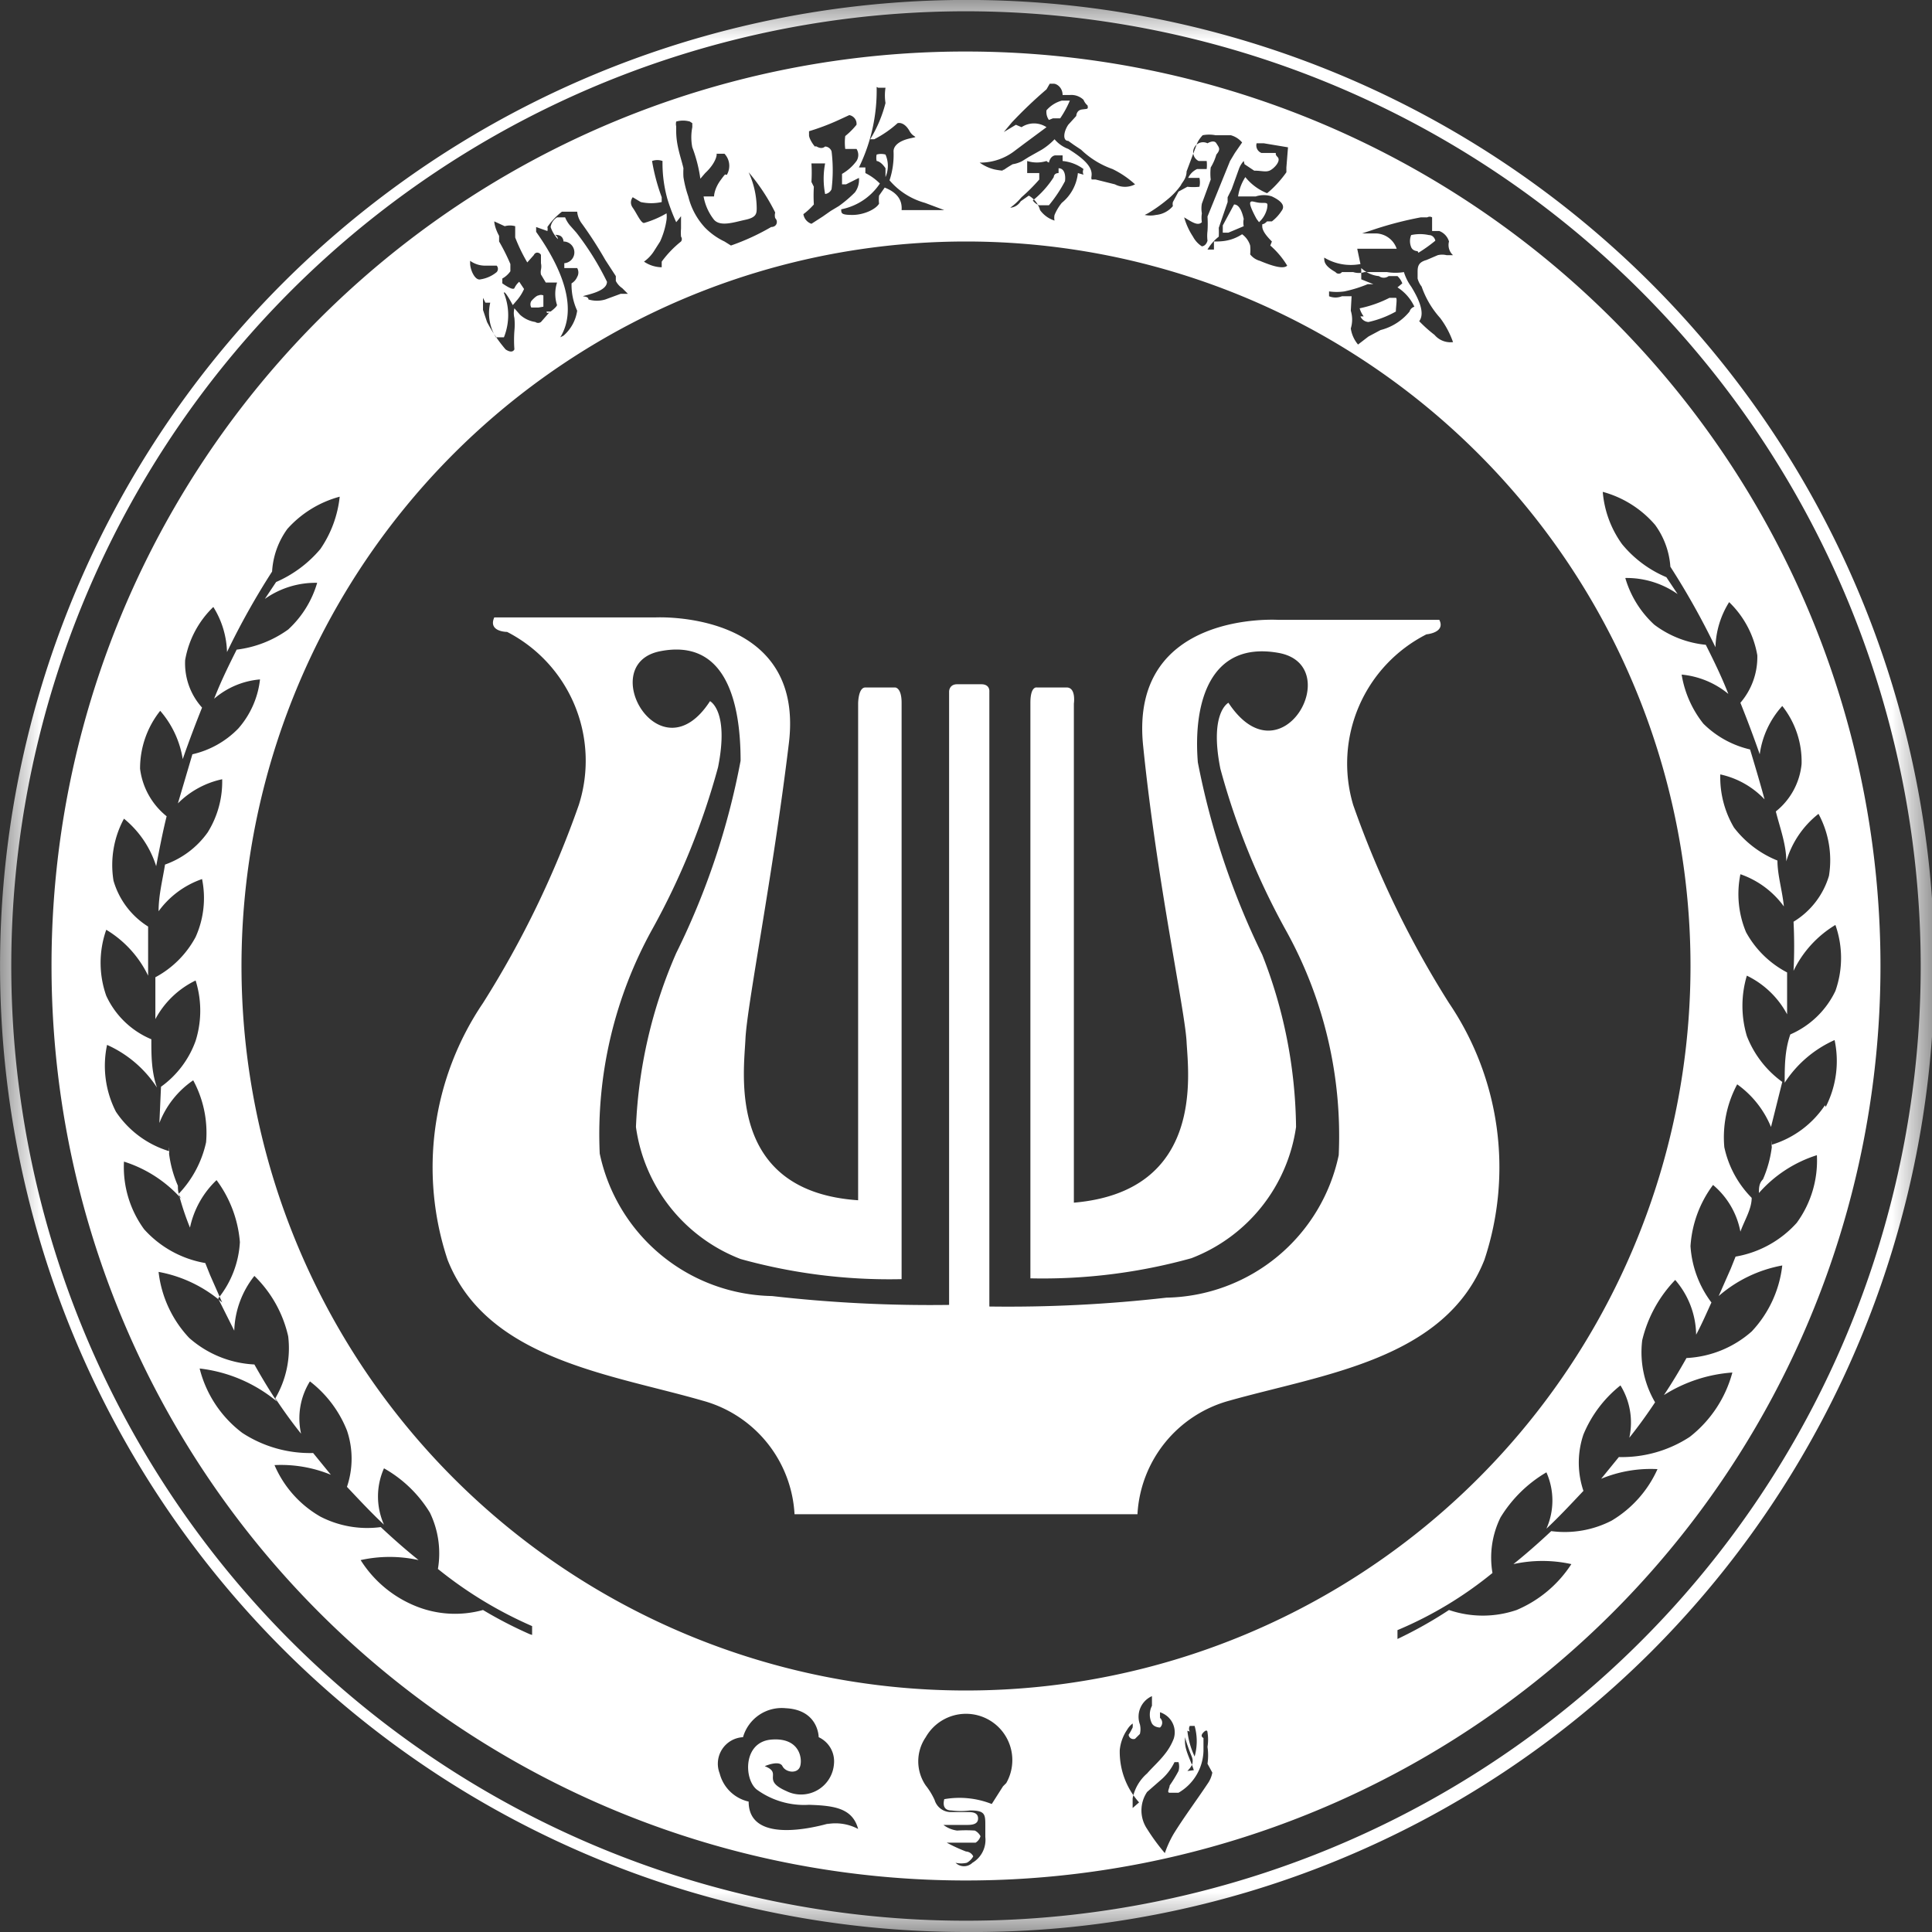 <svg id="图层_1" data-name="图层 1" xmlns="http://www.w3.org/2000/svg" xmlns:xlink="http://www.w3.org/1999/xlink" viewBox="0 0 24 24"><rect x="0" y="0" width="24" height="24" fill="#333333" stroke="none"/><defs><style>.cls-1{fill:#fff;fill-rule:evenodd;}.cls-2{fill:none;}.cls-3{mask:url(#mask);}</style><mask id="mask" x="0" y="0" width="24" height="24" maskUnits="userSpaceOnUse"><g id="mask-3"><polygon id="path-2" class="cls-1" points="0 0 24 0 24 24 0 24 0 0"/></g></mask></defs><title>logo-bottom-ehb</title><rect class="cls-2" width="24" height="24"/><g class="cls-3"><path id="Fill-1" class="cls-1" d="M22.68,13.75a1.25,1.25,0,0,0,.11-.83,1.44,1.44,0,0,0-.62.53h0c0-.2,0-.4.07-.6a1.11,1.11,0,0,0,.56-.54,1.23,1.23,0,0,0,0-.82,1.35,1.35,0,0,0-.52.57,6.08,6.08,0,0,0,0-.61,1,1,0,0,0,.44-.57,1.21,1.21,0,0,0-.13-.77,1.17,1.17,0,0,0-.4.59c0-.21-.08-.42-.13-.62a.86.86,0,0,0,.32-.59,1.11,1.11,0,0,0-.24-.72,1.12,1.12,0,0,0-.28.6c-.08-.23-.16-.44-.24-.64a.87.87,0,0,0,.21-.59,1.2,1.2,0,0,0-.35-.66,1.11,1.11,0,0,0-.17.56,9.36,9.36,0,0,0-.56-1,1,1,0,0,0-.19-.52,1.31,1.31,0,0,0-.65-.41,1.29,1.29,0,0,0,.24.65,1.43,1.43,0,0,0,.55.41l.14.21a1.1,1.1,0,0,0-.65-.2,1.27,1.27,0,0,0,.36.58,1.27,1.27,0,0,0,.64.25c.09.18.19.38.28.61a1.07,1.07,0,0,0-.58-.24,1.32,1.32,0,0,0,.27.61,1.21,1.21,0,0,0,.58.32c.06.2.12.4.18.62a1.07,1.07,0,0,0-.55-.31,1.23,1.23,0,0,0,.17.66,1.28,1.28,0,0,0,.54.41c0,.18.06.37.08.57a1.12,1.12,0,0,0-.54-.4,1.23,1.23,0,0,0,.07.72,1.23,1.23,0,0,0,.51.5c0,.17,0,.35,0,.52a1.12,1.12,0,0,0-.5-.48,1.31,1.31,0,0,0,0,.75,1.27,1.27,0,0,0,.44.57L22,14a1.22,1.22,0,0,0-.42-.53,1.39,1.39,0,0,0-.16.78,1.27,1.27,0,0,0,.34.63c0,.14-.09.28-.14.42a1,1,0,0,0-.34-.58,1.42,1.42,0,0,0-.28.76,1.3,1.3,0,0,0,.26.7c-.06.13-.12.27-.19.4a1.06,1.06,0,0,0-.26-.68,1.62,1.62,0,0,0-.41.75,1.23,1.23,0,0,0,.16.77c-.1.15-.2.29-.32.44a.88.88,0,0,0-.11-.65,1.52,1.52,0,0,0-.46.61,1.09,1.09,0,0,0,0,.7c-.16.17-.31.33-.46.47a.86.86,0,0,0,0-.7,1.64,1.64,0,0,0-.57.56,1.13,1.13,0,0,0-.1.69,4.8,4.8,0,0,1-1.18.71l0,.11A5.28,5.28,0,0,0,18,20a1.3,1.3,0,0,0,.84,0,1.51,1.51,0,0,0,.68-.57,1.67,1.67,0,0,0-.72,0c.15-.12.31-.26.47-.41a1.27,1.27,0,0,0,.75-.13,1.42,1.42,0,0,0,.57-.64,1.61,1.61,0,0,0-.7.12l0,0,.22-.27a1.54,1.54,0,0,0,.88-.25,1.51,1.51,0,0,0,.53-.8,1.83,1.83,0,0,0-.85.28c.1-.15.19-.3.28-.46a1.32,1.32,0,0,0,.81-.33,1.43,1.43,0,0,0,.38-.82,1.66,1.66,0,0,0-.79.38l.15-.34h0l.06-.15a1.32,1.32,0,0,0,.76-.42,1.31,1.31,0,0,0,.25-.84,1.6,1.6,0,0,0-.72.47l0,0c0-.06,0-.12.05-.17a1.45,1.45,0,0,0,.11-.4.31.31,0,0,1,0-.08v.05a1.22,1.22,0,0,0,.66-.49ZM15,21.91a.74.74,0,0,0,0-.21.57.57,0,0,0,0-.18v0s0-.05-.05,0,0,.07,0,.07v.16a.62.62,0,0,1-.31.52s-.07,0-.11,0,0-.06,0-.09l0,0a1.74,1.74,0,0,0,.11-.18.2.2,0,0,0,0-.11l-.05,0s0,0,0,0a.68.68,0,0,1-.18.23l-.16.14a.41.41,0,0,0,0,.46,2.52,2.52,0,0,0,.22.3,1.33,1.33,0,0,1,.11-.24c.13-.21.28-.41.42-.62a.35.35,0,0,0,.06-.14Zm-.93.55h0v-.12a.55.55,0,0,1,.18-.31c.07-.08.15-.15.22-.24a.72.72,0,0,0,.11-.19.26.26,0,0,0-.08-.28.28.28,0,0,0-.09-.05l0,.07a.08.08,0,0,1,0,.12s-.07,0-.1-.05a.24.24,0,0,1,0-.22s0-.07,0-.12a.28.28,0,0,0-.15.35.25.25,0,0,1,0,.12l-.06.06a.06.06,0,0,1-.08-.05h0a.73.73,0,0,0,.05-.09l0,0a.2.2,0,0,0,0-.05h0s0,0,0,0l0,0,0,0a.27.27,0,0,0-.07.08l0,0a.54.54,0,0,0-.09.25.94.94,0,0,0,.24.65Zm-1.57-.31h0a.57.57,0,0,0-1-.57.53.53,0,0,0,0,.6.87.87,0,0,1,.11.18.21.21,0,0,0,.19.15l.21,0c.06,0,.14,0,.14.08s-.09.08-.15.08l-.28,0a.36.36,0,0,0,.17.07,1.61,1.61,0,0,1,.22,0,.16.16,0,0,1,.07.07.14.14,0,0,1-.06.08h-.36A2.1,2.1,0,0,0,12,23s.06,0,.09.06a.2.2,0,0,1-.08.08.31.31,0,0,1-.14,0,.15.15,0,0,0,.21,0,.33.33,0,0,0,.16-.32v-.14c0-.14,0-.19-.19-.19a.9.9,0,0,1-.23,0c-.09,0-.11-.06-.09-.14a1.09,1.09,0,0,1,.59.06l.14-.22Zm-2.23.51h0a.6.6,0,0,1,.39.06c-.07-.26-.3-.29-.61-.3a1,1,0,0,1-.65-.19c-.16-.13-.17-.59.18-.62s.39.23.36.33-.18.08-.22,0-.22,0-.22,0c.23.09-.05.17.27.31a.41.41,0,0,0,.59-.34.33.33,0,0,0-.19-.33s0-.34-.41-.36a.5.5,0,0,0-.53.36.33.33,0,0,0-.29.45.48.48,0,0,0,.36.35c0,.52.79.33,1,.27ZM6.61,20.31l0-.11a5.09,5.09,0,0,1-1.17-.71,1.16,1.16,0,0,0-.1-.7,1.57,1.57,0,0,0-.57-.55.86.86,0,0,0,0,.7c-.15-.14-.3-.3-.46-.47a1.09,1.09,0,0,0,0-.7,1.44,1.44,0,0,0-.46-.61.87.87,0,0,0-.11.65c-.12-.15-.22-.29-.32-.44a1.23,1.23,0,0,0,.16-.77,1.51,1.51,0,0,0-.42-.75,1.15,1.15,0,0,0-.25.68l-.2-.4a1.22,1.22,0,0,0,.27-.7,1.49,1.49,0,0,0-.29-.77,1.14,1.14,0,0,0-.33.59,3.45,3.45,0,0,1-.14-.42,1.34,1.34,0,0,0,.34-.64,1.37,1.37,0,0,0-.16-.77,1.14,1.14,0,0,0-.42.53L2,13.5a1.2,1.2,0,0,0,.43-.57,1.25,1.25,0,0,0,0-.75,1.12,1.12,0,0,0-.5.48c0-.18,0-.35,0-.52a1.22,1.22,0,0,0,.5-.5,1.18,1.18,0,0,0,.08-.72,1.12,1.12,0,0,0-.54.4c0-.2.05-.39.08-.58a1.1,1.1,0,0,0,.53-.4,1.19,1.19,0,0,0,.18-.66,1.1,1.1,0,0,0-.55.3l.18-.61a1.15,1.15,0,0,0,.57-.32,1.11,1.11,0,0,0,.27-.61,1,1,0,0,0-.57.24c.09-.23.19-.43.28-.61a1.38,1.38,0,0,0,.64-.25,1.27,1.27,0,0,0,.36-.58,1.09,1.09,0,0,0-.65.2l.14-.21a1.5,1.5,0,0,0,.55-.41,1.41,1.41,0,0,0,.24-.65,1.34,1.34,0,0,0-.65.4,1,1,0,0,0-.19.53,9.36,9.36,0,0,0-.56,1,1.11,1.11,0,0,0-.17-.56,1.2,1.2,0,0,0-.35.66.82.82,0,0,0,.21.59c-.08.2-.16.41-.24.64a1.2,1.2,0,0,0-.28-.6,1.15,1.15,0,0,0-.25.72.9.9,0,0,0,.33.59c-.05.2-.09.41-.13.62a1.24,1.24,0,0,0-.4-.59,1.21,1.21,0,0,0-.13.77,1,1,0,0,0,.43.57c0,.2,0,.4,0,.61a1.35,1.35,0,0,0-.52-.57,1.23,1.23,0,0,0,0,.82,1.07,1.07,0,0,0,.56.54c0,.2,0,.4.07.6h0a1.44,1.44,0,0,0-.62-.53,1.25,1.25,0,0,0,.11.83,1.22,1.22,0,0,0,.66.49v-.05a.31.31,0,0,1,0,.08,1.45,1.45,0,0,0,.11.4c0,.05,0,.11.05.17l0,0a1.6,1.6,0,0,0-.72-.47,1.31,1.31,0,0,0,.25.84,1.32,1.32,0,0,0,.76.42l.06.15h0l.15.34a1.66,1.66,0,0,0-.79-.38,1.43,1.43,0,0,0,.38.82,1.32,1.32,0,0,0,.81.33c.09.16.18.31.28.46A1.83,1.83,0,0,0,2.48,17a1.44,1.44,0,0,0,.53.8,1.54,1.54,0,0,0,.88.25l.22.27,0,0a1.63,1.63,0,0,0-.7-.12,1.35,1.35,0,0,0,.57.64,1.27,1.27,0,0,0,.75.13c.16.15.32.29.47.41a1.67,1.67,0,0,0-.72,0,1.45,1.45,0,0,0,.68.57A1.3,1.3,0,0,0,6,20a5.28,5.28,0,0,0,.58.3ZM14.75,22h0c.07-.07.08-.12.05-.19a2.09,2.09,0,0,1-.08-.23l0,0a.08.08,0,0,0,0,0,0,0,0,0,0,0,.05c0,.12.07.23.11.36Zm0-.5h0a1,1,0,0,0,.09.32.7.7,0,0,0,0-.38s0,0-.06,0a.07.07,0,0,0,0,.07ZM12,3h0a9,9,0,1,0,9,9,9,9,0,0,0-9-9Zm-6.16.19h0s0,0,0,.08.06.22.13.2a.41.41,0,0,0,.2-.09.06.06,0,0,0,0-.08s-.07,0-.15,0a.32.32,0,0,1-.18-.06Zm.3-.44h0s0,.07.06.18l0,.07a2.44,2.44,0,0,1,.14.28s0,.05,0,.09a.3.3,0,0,1-.1.09l0,0s0,0,0,.06h0q.13.09.15.06a0,0,0,0,0,0,0,.24.24,0,0,1,.06-.08s0,0,.06.09a.57.57,0,0,1-.08.13l-.06.07c-.07-.13-.11-.18-.11-.15a.74.74,0,0,1,0,.55s-.06,0-.1,0a.57.57,0,0,1-.07-.43s0,0-.06,0L6,3.7s0,.07,0,.15L6.05,4a1.85,1.85,0,0,0,.23.34s.08.06.11,0h0s0,0,0,0a1.55,1.55,0,0,1,0-.23.81.81,0,0,0,0-.16.25.25,0,0,1,0-.12l.07.08A.36.36,0,0,0,6.65,4a.06.06,0,0,0,.07,0s0,0,.07-.08,0,0,0-.05l.05,0s.07-.05.08-.08l0,0a.45.45,0,0,1,0-.28s0,0-.14,0h0l0,0s0,0-.06-.1a.15.15,0,0,1,0-.06.19.19,0,0,0,0-.08s0-.08,0-.1-.06-.06-.09,0l-.08.09s0,0,0,0,0,0,0,0a2.1,2.1,0,0,1-.15-.31s0,0,0-.05,0-.08,0-.09a.24.24,0,0,0-.13,0Zm.52.07s0,.05,0,.06c.39.55.49,1,.3,1.31,0,0,0,0,0,0L7,4.17a.51.51,0,0,0,.17-.31v0l0,0,0,0a.77.77,0,0,1-.07-.34l0,0a.17.17,0,0,0,.07-.08.11.11,0,0,0,0-.11l-.08,0s-.07,0-.08,0,0,0,0,0l0,0a.08.08,0,0,1,0,0l0-.06s0,0,0,0H7A.13.13,0,0,0,7,3s0-.07-.07-.08,0,0,0,.05,0,0,0,0-.06-.06-.09-.15a.17.17,0,0,1,.08-.12s.06,0,.1,0a.37.37,0,0,0,.06.1l.08.09a3.48,3.48,0,0,1,.38.61c0,.07-.08.12-.23.16s0,0,0,.06a.36.36,0,0,0,.21,0l.19-.07.09,0s0,0-.07-.07,0,0,0,0a.24.24,0,0,1-.08-.09l0-.06-.13-.2a5,5,0,0,0-.29-.45.29.29,0,0,1-.06-.15v0s-.08,0-.19,0a.84.84,0,0,0-.18.19.11.11,0,0,1,0,.05Zm1.2-.37s-.05.06,0,.13.1.19.14.19a1.2,1.2,0,0,0,.28-.12s0,0,0,0a.34.34,0,0,1,0,.08l0,0A1,1,0,0,1,8.2,3l-.07.11A.47.47,0,0,1,8,3.25H8s0,0,0,0a.4.4,0,0,0,.22.07l0-.07A1.3,1.3,0,0,1,8.46,3h0a.05.05,0,0,0,0-.06s0,0,0,0a0,0,0,0,1,0,0,.58.58,0,0,1,0-.1c0-.09,0-.14,0-.15s0,0-.06.07l0,0a2.31,2.31,0,0,1-.11-.29A1.66,1.66,0,0,1,8.23,2s0,0,0,0a.19.19,0,0,0-.13,0,2.48,2.48,0,0,0,.12.45l0,.06s0,0,0,0a.61.61,0,0,1-.26,0Zm.71-.94h0a.31.31,0,0,0-.17,0,.13.13,0,0,0,0,.06l0,.06c0,.18.06.33.09.46a.89.89,0,0,0,0,.11,1.36,1.36,0,0,0,.06.24.87.87,0,0,0,.21.39A.85.85,0,0,0,9,3l.08.05s0,0,0,0h0a2.85,2.85,0,0,0,.5-.23h0c.07,0,.09-.07.05-.11a.13.13,0,0,1,0-.07,2.44,2.44,0,0,0-.33-.5s0,0,0,0a1.09,1.09,0,0,1,.1.44c0,.07,0,.12-.14.15s-.31.09-.39,0a.65.65,0,0,1-.13-.29s0,0,0,0h.13s0,0,0,0,0-.09.08-.2.05-.06.08-.07,0,0,0,0A.22.22,0,0,0,9,1.91c-.08,0-.11,0-.1,0s0,.11-.14.24l-.06.07s0,0,0,0a1.8,1.8,0,0,0-.1-.39.65.65,0,0,1,0-.25,0,0,0,0,0,0-.05Zm1.54.81a1.81,1.81,0,0,0,0,.22s-.06.07-.13.12a.15.15,0,0,0,.1.12l.14-.09.1-.07.1-.06a1.56,1.56,0,0,0,.2-.17.26.26,0,0,0,.05-.18l-.16.08s0,0-.05,0V2.16A.58.58,0,0,0,10.64,2a.14.14,0,0,0,0-.15l-.14,0h0a.62.62,0,0,1,0-.16.93.93,0,0,0,.14-.14.11.11,0,0,0-.09-.12l-.13.06a2.87,2.87,0,0,1-.37.14s0,0,0,.05.08.16.08.14.06.05.12,0a.09.09,0,0,1,.08.06,1.92,1.92,0,0,1,0,.47.1.1,0,0,1-.08.06,1,1,0,0,1,0-.38s-.07,0-.17,0,0,0,0,0a1.88,1.88,0,0,1,0,.23Zm.78-1.24h0a2.18,2.18,0,0,1-.22,1s.05,0,.08,0a0,0,0,0,1,0,0s0,.06,0,.07l0,0a.68.68,0,0,1,.18.13.75.75,0,0,1-.48.32c0,.05,0,.07.14.07s.29-.07.33-.14a.45.45,0,0,1,0-.1l.07-.1c.15.06.22.15.21.28h.48s.09,0,.1,0,0,0-.05,0l-.24-.09a.89.89,0,0,1-.44-.28,1,1,0,0,0,.05-.36c0-.07.07-.13.2-.16s.05,0,0-.09-.11-.11-.15-.1a1.34,1.34,0,0,1-.29.2s-.05,0-.05,0A1.63,1.63,0,0,0,11,1.28a.61.61,0,0,1,0-.19s0,0-.09,0h0s0,0,0,0Zm2.57,1.09h0a.08.08,0,0,1,0-.07A.52.52,0,0,0,13.2,2s0,0,0-.07l-.09,0s-.06,0-.08.09A.09.09,0,0,1,13,2a.4.4,0,0,1-.24,0s0,0,0,.07,0,.08,0,.08l.15,0s0,0,0,.08a2.28,2.28,0,0,1-.22.22.79.79,0,0,1-.14.13s0,0,0,0,.08,0,.13-.08l.1-.07a.3.3,0,0,1,.14.18.35.35,0,0,0,.18.13.16.16,0,0,1,0-.07l0,0a.6.6,0,0,1,.09-.15.55.55,0,0,0,.2-.37Zm-.77-.59h0a.28.28,0,0,1,.31,0l-.27.2-.12.09a.7.7,0,0,1-.44.15s.09.07.21.09.06,0,.08,0,0,0,.12-.07A.37.37,0,0,0,12.7,2l.08-.05.16-.09a.8.8,0,0,0,.16-.13h0a.41.41,0,0,0,.17.12c.21.13.3.23.29.33s0,0,0,.05h.05l.24.06a.27.27,0,0,0,.25,0,1.17,1.17,0,0,0-.28-.19,1.08,1.08,0,0,1-.39-.24s0,0-.09-.06l-.07-.05c-.07,0-.06-.11,0-.2l.1-.11s0-.07.07-.08.08,0,.07-.05a.18.18,0,0,1-.05-.07.22.22,0,0,0-.17-.06h-.09c0-.09-.07-.14-.11-.14s-.05,0-.05,0L13,1.11a5.54,5.54,0,0,0-.43.41,0,0,0,0,0,0,0l-.1.12s0,0,0,0l.15-.09Zm1.53,1.09s0,0,0,0a.33.33,0,0,0,.14,0,.31.31,0,0,0,.21-.11.11.11,0,0,1,0-.05v0l.07-.13s0,0,.11-.06a.68.68,0,0,0,.15,0,.26.26,0,0,0,0-.11h0l-.14,0a.23.23,0,0,1,.11-.11l.12,0h0a.46.46,0,0,0,0-.1l-.1,0s0,0,0,0A.11.11,0,0,1,15,1.78s0,0,0,0,.08-.05.11,0,.06.07,0,.14a.64.64,0,0,1-.07.16.65.65,0,0,0,0,.15l-.11.3a.34.34,0,0,0,0,.12.36.36,0,0,0,0,.11c-.05.05-.12,0-.22-.06h0a0,0,0,0,0,0,0,.86.86,0,0,0,.11.24.32.32,0,0,0,.11.12s.05,0,.07-.07a.49.49,0,0,1,0-.12,1.37,1.37,0,0,0,0-.18L15.28,2l.06-.1.09-.13a.28.28,0,0,0-.14-.09l-.13,0H15.1a.42.42,0,0,0-.16,0s-.06.06-.08.13h0l-.12.32c0,.09-.06.14-.07.17a.89.89,0,0,1-.17.18,0,0,0,0,0,0,0,1.91,1.91,0,0,1-.24.17s0,0,0,0ZM15.45,2a.29.29,0,0,0-.06.1l-.09.25-.05.1,0,.06a.07.07,0,0,1,0,0l-.11.32a1.17,1.17,0,0,1,0,.11l0,0A.57.57,0,0,0,15,3.1s0,0,0,0h0c.05,0,.08,0,.08,0v0l0-.1c.09,0,.21,0,.35-.09a.27.27,0,0,1,.1.14.54.54,0,0,1,0,.11s0,0,0,0a.23.23,0,0,0,.12.08c.19.08.3.1.34.06a1.05,1.05,0,0,0-.21-.25L15.8,3c-.08-.08-.12-.14-.12-.19s0,0,.06-.06l.06,0a.52.52,0,0,0,.12-.13l0,0q.07-.09-.12-.18a.32.32,0,0,0-.2,0h-.06c-.08,0-.14,0-.16,0a.6.6,0,0,1,.09-.24h0a.66.66,0,0,0,.27.2s.12-.09.24-.26l0,0,0,0s0,0,0-.06L16,1.83l-.3-.05h0s-.08,0-.09,0a.1.1,0,0,0,.06.12s0,0,.09,0,0,0,0,0,0,0,.06,0,0,0,.05.05-.05.15-.1.17-.1,0-.19,0,0,0,0,0a0,0,0,0,1,0,0s0,0-.12-.08Zm1.33,1.86h0a.37.37,0,0,1,0,.22.4.4,0,0,0,.09.2L17,4.18H17l.15-.08a.68.68,0,0,0,.36-.23.09.09,0,0,1,.06-.06.57.57,0,0,0-.21-.24s0,0,.06-.05a.24.24,0,0,0-.06-.09s-.07,0-.11,0a.1.1,0,0,1-.12,0,.37.37,0,0,1-.22-.1s0,0,0,.06,0,.08,0,.08l.15.06-.07,0a1.61,1.61,0,0,1-.29.09.67.67,0,0,1-.19,0s0,0,0,.06a.21.21,0,0,0,.16,0l.12,0Zm.12-.58a.64.64,0,0,1-.45-.08c0,.05,0,.1.14.18a.05.05,0,0,0,.08,0h.14a.23.23,0,0,0,.14,0h.28a.66.66,0,0,0,.21,0h0a.61.61,0,0,0,.09.18c.13.21.16.35.1.43s0,0,0,0,0,0,0,0a1.72,1.72,0,0,0,.19.17.26.26,0,0,0,.23.09,1.11,1.11,0,0,0-.16-.3,1.14,1.14,0,0,1-.23-.39.28.28,0,0,1-.05-.1l0-.07c0-.07,0-.13.11-.16l.14-.06a.23.23,0,0,1,.11,0c.05,0,.08,0,.08,0A.17.17,0,0,1,18,3a.2.2,0,0,0-.12-.13l-.09,0c0-.1,0-.15,0-.17a.06.06,0,0,0-.06,0l-.08,0a4.44,4.44,0,0,0-.58.15h0l-.15.05s0,0,0,0h.18a.28.28,0,0,1,.25.19l-.34,0-.15,0ZM12,.64A11.36,11.36,0,1,1,.64,12,11.35,11.35,0,0,1,12,.64ZM6.69,3.82s-.05,0-.09,0a.08.08,0,0,1,0-.08s.06-.07.09-.07a.07.07,0,0,1,.06,0s0,.09,0,.14Zm8.92-1.1s0,0,0,0-.09-.16-.08-.2.06,0,.14,0,.08,0,.07.07a.33.33,0,0,1-.1.17l0,0Zm2,.4s-.06,0-.08-.05a.2.2,0,0,1,0-.15.52.52,0,0,1,.22,0c.06,0,.08.06.08.07a1.83,1.83,0,0,1-.21.15Zm-.67.81a.31.31,0,0,1-.05-.1s0,0,0,0a1.47,1.47,0,0,0,.37-.13s.06,0,.08,0,0,.11,0,.17A1.24,1.24,0,0,1,17,4s-.07,0-.1-.07ZM15.33,2.54q.08,0,.12.18a.22.22,0,0,0,0,.09s0,0,0,0l-.19.08-.07,0,0-.09v0a.05.05,0,0,1,0,0ZM11,2.09C10.94,2,10.89,2,10.89,2h0a.19.19,0,0,1,0-.08.2.2,0,0,1,.11,0,.35.35,0,0,1,0,.28l0,0Zm2.15,0c.07,0,.09.08.08.16a1.74,1.74,0,0,1-.2.3s-.06,0-.12,0a.16.16,0,0,1-.08-.06s0,0,0,0a1.2,1.2,0,0,0,.26-.29s0-.05.06-.05Zm-.12-.6A.17.17,0,0,1,13,1.37a.39.39,0,0,1,.19-.12c.06,0,.1,0,.1,0a1.26,1.26,0,0,1-.12.22s-.06,0-.09,0ZM12,.14A11.86,11.86,0,1,0,23.86,12,11.87,11.87,0,0,0,12,.14ZM12,24A12,12,0,0,1,3.51,3.52a12,12,0,1,1,17,17A11.92,11.92,0,0,1,12,24Zm6-11.54a3.64,3.64,0,0,1,.44,3.19c-.49,1.24-2,1.42-3.17,1.75a1.55,1.55,0,0,0-1.14,1.41H9.87A1.55,1.55,0,0,0,8.73,17.4c-1.14-.33-2.68-.51-3.17-1.75A3.64,3.64,0,0,1,6,12.46,12.07,12.07,0,0,0,7.19,10,1.8,1.8,0,0,0,6.3,7.85s-.24,0-.16-.18h2S10,7.57,9.8,9.23s-.52,3.25-.54,3.68-.23,1.89,1.4,2V8.74s0-.2.09-.2h.37s.08,0,.08.19v7.16a6.9,6.9,0,0,1-2-.25A2.06,2.06,0,0,1,7.9,14a6,6,0,0,1,.5-2.16,9.22,9.22,0,0,0,.8-2.39c0-.74-.19-1.52-1-1.36s0,1.58.62.62c0,0,.24.12.1.82a9,9,0,0,1-.81,2,5.26,5.26,0,0,0-.66,2.8,2.23,2.23,0,0,0,2.14,1.77,17.3,17.3,0,0,0,2.2.11V8.59s0-.09.1-.09h.3c.11,0,.1.09.1.09v7.64a17.3,17.3,0,0,0,2.2-.11,2.23,2.23,0,0,0,2.14-1.77,5.26,5.26,0,0,0-.66-2.8,9,9,0,0,1-.81-2c-.14-.7.1-.82.1-.82.66,1,1.47-.47.62-.62s-1.06.62-1,1.36a9.61,9.61,0,0,0,.8,2.39A6,6,0,0,1,16.1,14a2.06,2.06,0,0,1-1.3,1.63,6.9,6.9,0,0,1-2,.25V8.73c0-.21.08-.19.08-.19h.37c.12,0,.09.2.09.2v6.2c1.63-.14,1.42-1.61,1.4-2s-.37-2-.54-3.68,1.68-1.56,1.68-1.56h2c.08.16-.16.18-.16.18A1.8,1.8,0,0,0,16.81,10,12.07,12.07,0,0,0,18,12.46Z"/></g></svg>
